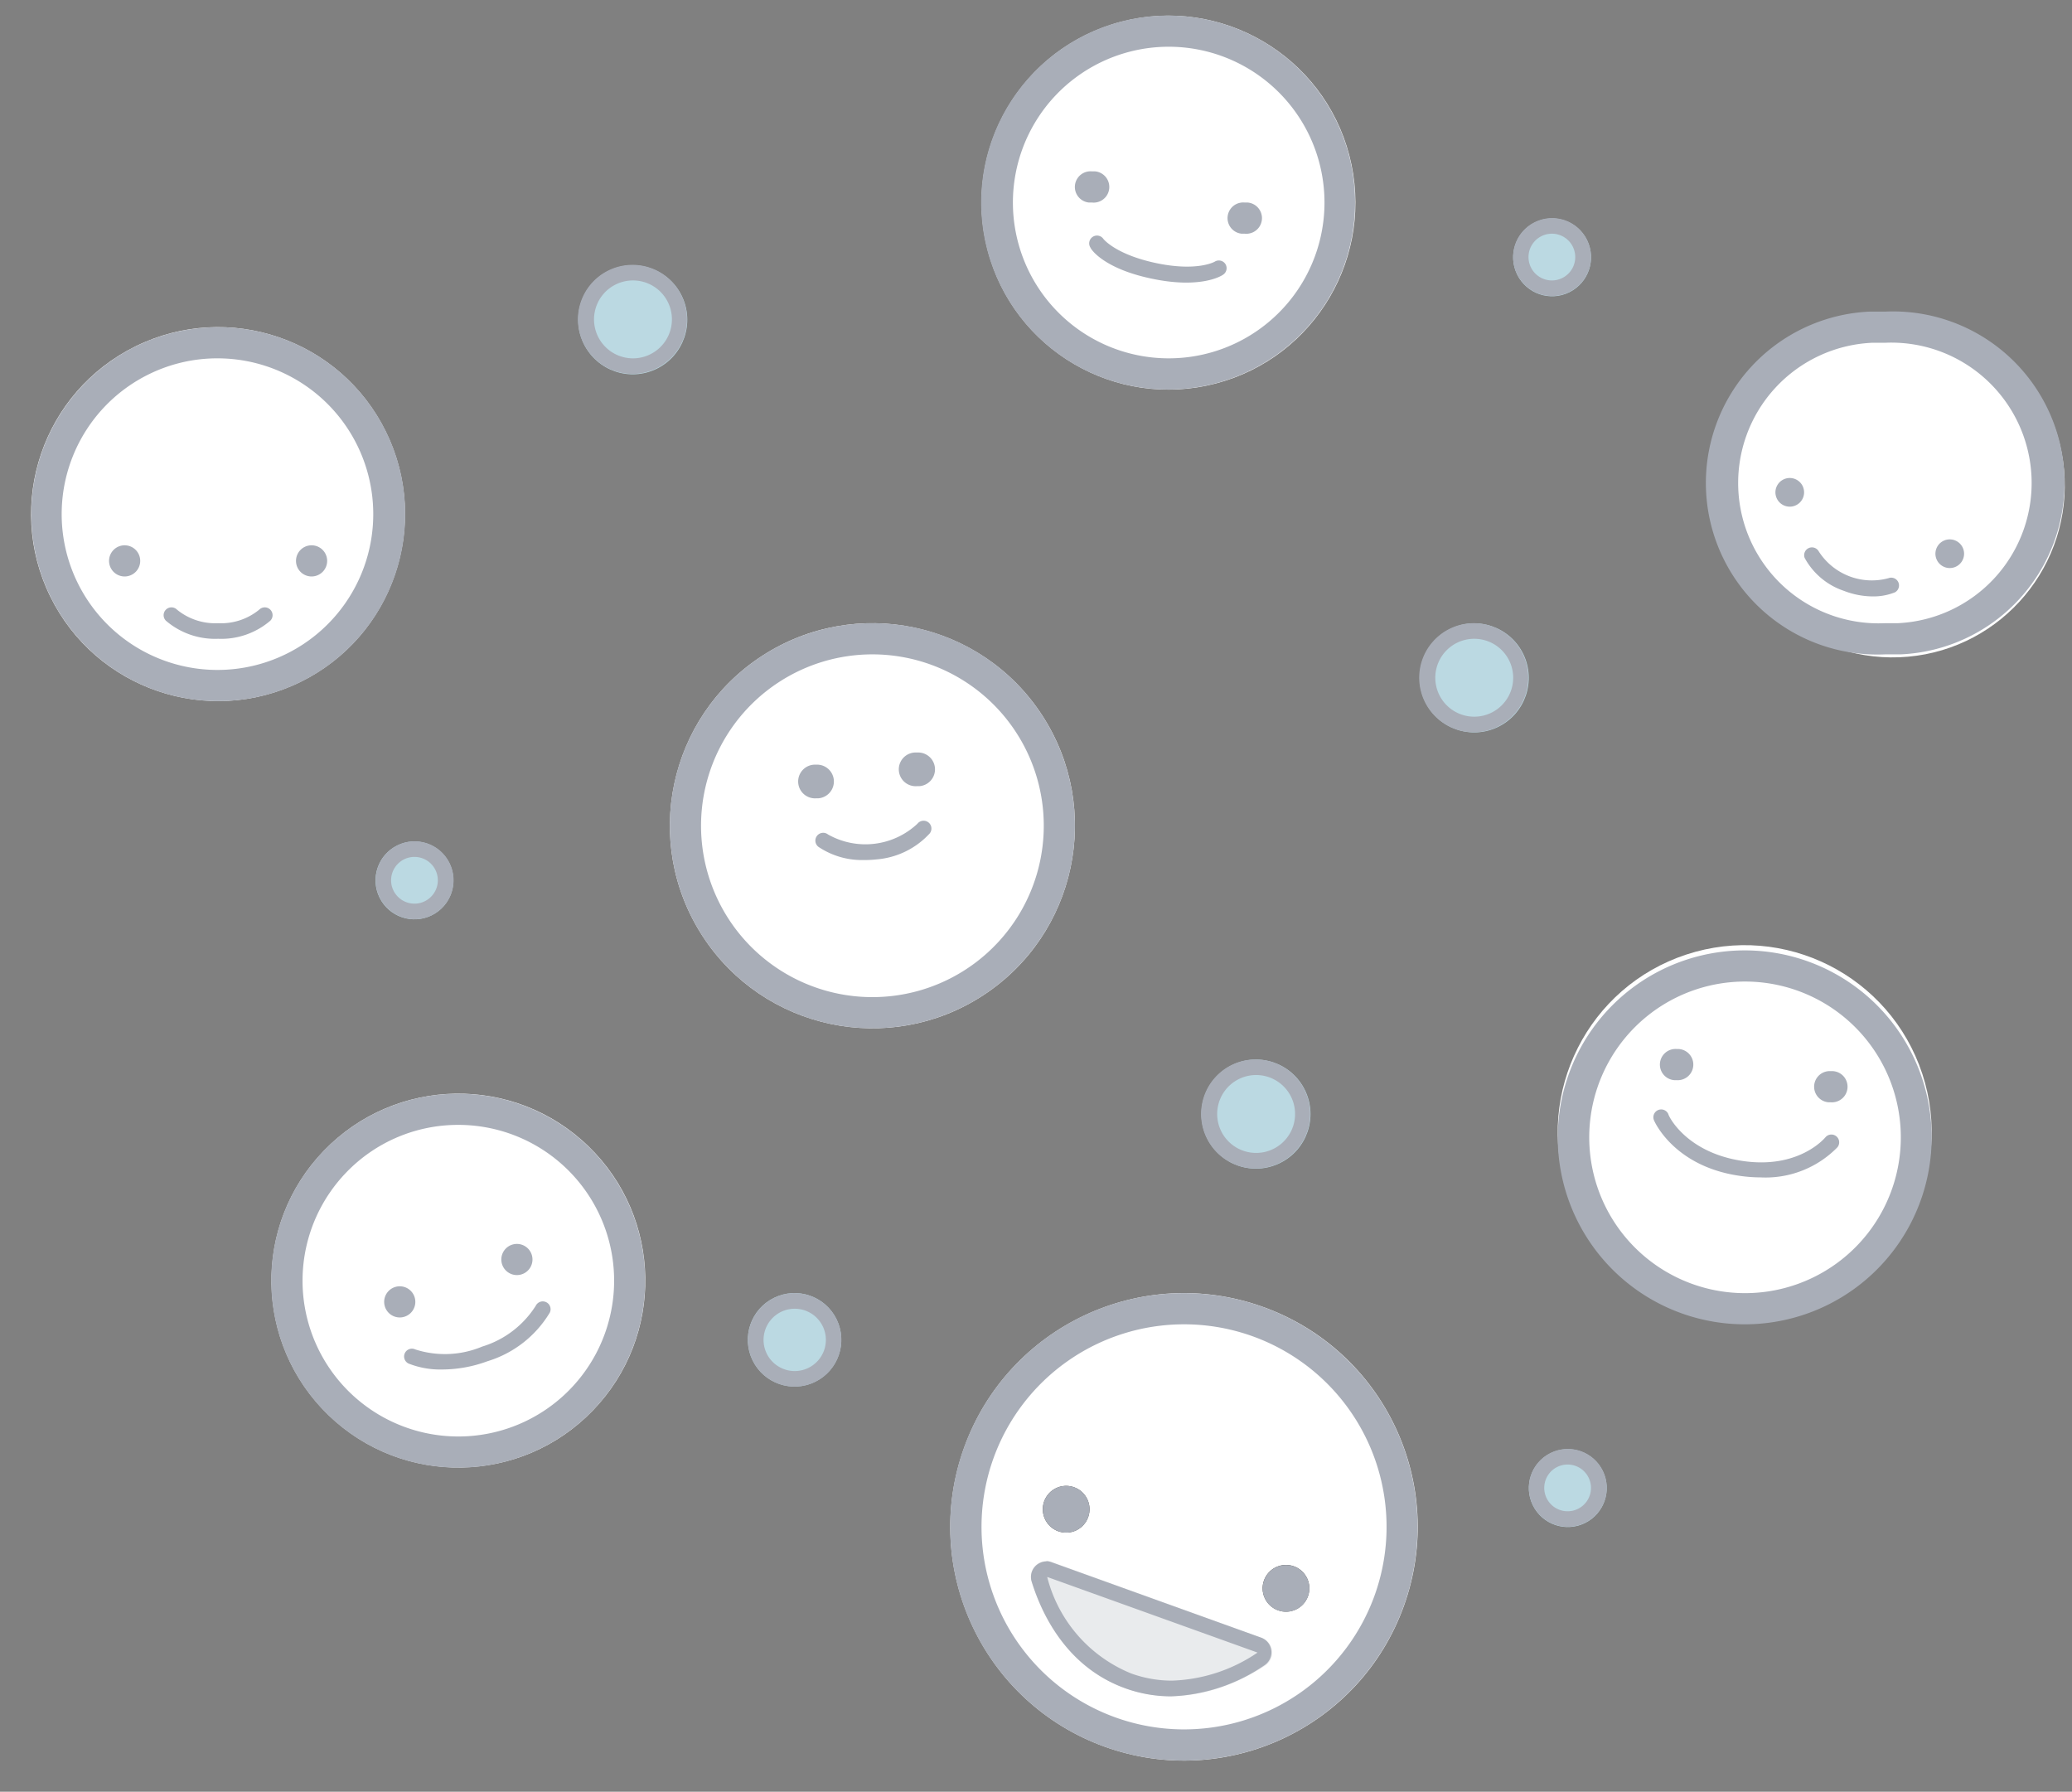 <svg id="Layer_1" data-name="Layer 1" xmlns="http://www.w3.org/2000/svg" viewBox="0 0 133 115"><rect x="0" y="0" width="133" height="115" fill="#808080" stroke="none"/><defs><style>.cls-1{fill:#fff}.cls-2{fill:#a9aeb8}.cls-3{fill:#bbd9e2}.cls-4{fill:#e9ebed}.cls-5{fill:#464646}</style></defs><title>illustrations__empty__students</title><circle class="cls-1" cx="112" cy="73" r="12" transform="rotate(-18.2 110.957 72.864)"/><path class="cls-2" d="M112 61v2a10 10 0 1 1-3.08.49A10 10 0 0 1 112 63v-2m0 0a12 12 0 1 0 11.41 8.31A12 12 0 0 0 112 61z"/><circle class="cls-1" cx="107.62" cy="68.33" r="1" transform="rotate(-81.8 107.618 68.327)"/><path class="cls-2" d="M107.62 67.33a1 1 0 0 0-.14 2h.14a1 1 0 0 0 .14-2z"/><circle class="cls-1" cx="117.52" cy="69.75" r="1" transform="rotate(-81.8 117.514 69.756)"/><path class="cls-2" d="M117.52 68.75a1 1 0 0 0-.14 2h.14a1 1 0 0 0 .14-2zM113 75.57a9.34 9.34 0 0 1-1.33-.1c-4.18-.6-5.45-3.44-5.5-3.56a.5.5 0 0 1 .92-.4c0 .1 1.12 2.45 4.73 3s5.28-1.43 5.35-1.51a.5.5 0 0 1 .77.64 6.45 6.45 0 0 1-4.94 1.93z"/><circle class="cls-1" cx="29.42" cy="82.2" r="12" transform="rotate(-46.01 29.414 82.194)"/><path class="cls-2" d="M29.42 72.2a10 10 0 1 1-7.19 3.05 9.95 9.95 0 0 1 7.19-3.05m0-2a12 12 0 1 0 8.33 3.37 12 12 0 0 0-8.33-3.37z"/><circle class="cls-1" cx="25.66" cy="83.56" r="1" transform="rotate(-19.87 25.644 83.547)"/><path class="cls-2" d="M25.66 82.56a1 1 0 1 0 .94.66 1 1 0 0 0-.94-.66z"/><circle class="cls-1" cx="33.18" cy="80.84" r="1" transform="rotate(-19.87 33.18 80.837)"/><path class="cls-2" d="M33.18 79.84a1 1 0 1 0 .94.66 1 1 0 0 0-.94-.66zM28.41 87.9a5.56 5.56 0 0 1-2.18-.38.5.5 0 0 1 .42-.91 6.19 6.19 0 0 0 4.3-.18 6.21 6.21 0 0 0 3.44-2.62.5.5 0 0 1 .9.44 7.05 7.05 0 0 1-4 3.12 8.46 8.46 0 0 1-2.88.53z"/><circle class="cls-1" cx="14" cy="33" r="12" transform="rotate(-26.14 13.992 33.005)"/><path class="cls-2" d="M14 23a10 10 0 1 1-4.4 1 9.94 9.94 0 0 1 4.4-1m0-2a12 12 0 1 0 10.78 6.71A12 12 0 0 0 14 21z"/><circle class="cls-1" cx="8" cy="36" r="1"/><path class="cls-2" d="M8 35a1 1 0 1 0 1 1 1 1 0 0 0-1-1z"/><circle class="cls-1" cx="20" cy="36" r="1"/><path class="cls-2" d="M20 35a1 1 0 1 0 1 1 1 1 0 0 0-1-1zM14 41a4.85 4.85 0 0 1-3.35-1.16.5.5 0 0 1 .71-.71A3.88 3.88 0 0 0 14 40a3.86 3.86 0 0 0 2.64-.87.5.5 0 0 1 .71.71A4.83 4.83 0 0 1 14 41z"/><circle class="cls-1" cx="75" cy="13" r="12" transform="rotate(-14.63 75.022 12.996)"/><path class="cls-2" d="M75 3a10 10 0 1 1-2.53.33A10 10 0 0 1 75 3m0-2a12 12 0 1 0 11.6 9A12 12 0 0 0 75 1z"/><circle class="cls-1" cx="70.1" cy="12" r="1" transform="rotate(-78.49 70.106 11.998)"/><path class="cls-2" d="M70.1 11a1 1 0 0 0-.2 2h.2a1 1 0 0 0 .2-2h-.2z"/><circle class="cls-1" cx="79.9" cy="14" r="1" transform="rotate(-78.49 79.906 13.993)"/><path class="cls-2" d="M79.9 13a1 1 0 0 0-.2 2h.2a1 1 0 0 0 .2-2h-.2zM74 17.9c-3.06-.62-3.94-1.84-4-2a.5.5 0 0 1 .83-.56s.78 1 3.4 1.55 3.74-.09 3.75-.1a.5.5 0 0 1 .68.16.5.5 0 0 1-.15.68c-.16.12-1.51.89-4.51.27z"/><circle class="cls-1" cx="56" cy="53" r="13" transform="rotate(-33.03 56 53.002)"/><path class="cls-2" d="M56 42a11 11 0 1 1-6 1.78A11 11 0 0 1 56 42m0-2a13 13 0 1 0 10.9 5.92A12.94 12.94 0 0 0 56 40z"/><circle class="cls-1" cx="52.38" cy="50.16" r="1.08" transform="rotate(-6.89 52.413 50.17)"/><path class="cls-2" d="M52.38 49.08h-.13a1.08 1.08 0 0 0 .13 2.16h.13a1.08 1.08 0 0 0-.13-2.16z"/><circle class="cls-1" cx="58.84" cy="49.38" r="1.08" transform="rotate(-6.89 58.879 49.392)"/><path class="cls-2" d="M58.84 48.3h-.13a1.08 1.08 0 0 0 .13 2.16H59a1.08 1.08 0 0 0-.13-2.16zM55.47 55.2a5 5 0 0 1-2.94-.85.5.5 0 0 1 .62-.79 4.88 4.88 0 0 0 5.74-.69.5.5 0 0 1 .79.62 5.19 5.19 0 0 1-3.42 1.67 6.54 6.54 0 0 1-.79.04z"/><circle class="cls-3" cx="100.64" cy="95.51" r="2.5" transform="rotate(-26.14 100.643 95.522)"/><path class="cls-2" d="M100.63 94a1.5 1.5 0 1 1-.66.15 1.49 1.49 0 0 1 .66-.15m0-1a2.5 2.5 0 1 0 2.25 1.4 2.49 2.49 0 0 0-2.25-1.4z"/><circle class="cls-3" cx="51" cy="86" r="3" transform="rotate(-26.14 50.99 85.992)"/><path class="cls-2" d="M51 84a2 2 0 1 1-.88.21A2 2 0 0 1 51 84m0-1a3 3 0 1 0 2.7 1.68A3 3 0 0 0 51 83z"/><circle class="cls-3" cx="94.63" cy="43.51" r="3.5" transform="rotate(-26.14 94.628 43.509)"/><path class="cls-2" d="M94.62 41a2.5 2.5 0 1 1-1.1.26 2.49 2.49 0 0 1 1.1-.26m0-1a3.5 3.5 0 1 0 3.14 2 3.49 3.49 0 0 0-3.14-2z"/><circle class="cls-3" cx="99.63" cy="16.52" r="2.5" transform="rotate(-26.14 99.622 16.523)"/><path class="cls-2" d="M99.62 15a1.5 1.5 0 1 1-.66.15 1.49 1.49 0 0 1 .66-.15m0-1a2.5 2.5 0 1 0 2.25 1.4 2.49 2.49 0 0 0-2.25-1.4z"/><circle class="cls-3" cx="40.62" cy="20.52" r="3.5" transform="rotate(-26.14 40.63 20.532)"/><path class="cls-2" d="M40.62 18a2.5 2.5 0 1 1-1.1.26 2.49 2.49 0 0 1 1.1-.26m0-1a3.5 3.5 0 1 0 3.14 2 3.49 3.49 0 0 0-3.14-2z"/><circle class="cls-3" cx="80.62" cy="71.51" r="3.5" transform="rotate(-26.14 80.614 71.51)"/><path class="cls-2" d="M80.62 69a2.5 2.5 0 1 1-1.1.26 2.49 2.49 0 0 1 1.1-.26m0-1a3.5 3.5 0 1 0 3.14 2 3.49 3.49 0 0 0-3.14-2z"/><circle class="cls-3" cx="26.61" cy="56.51" r="2.5" transform="rotate(-26.14 26.6 56.52)"/><path class="cls-2" d="M26.61 55a1.5 1.5 0 1 1-.66.15 1.49 1.49 0 0 1 .66-.15m0-1a2.5 2.5 0 1 0 2.25 1.4 2.49 2.49 0 0 0-2.25-1.4z"/><circle class="cls-1" cx="121" cy="31" r="11" transform="matrix(1 -.09 .09 1 -2.3 11.04)"/><path class="cls-2" d="M121 22a9 9 0 0 1 .8 18h-.82a9 9 0 0 1-.8-18h.83m0-2h-1a11 11 0 0 0 1 22h1a11 11 0 0 0-1-22z"/><circle class="cls-1" cx="114.88" cy="31.6" r=".92" transform="rotate(-69.04 114.873 31.602)"/><path class="cls-2" d="M114.88 30.68a.92.92 0 1 0 .33.06.92.92 0 0 0-.33-.06z"/><circle class="cls-1" cx="125.15" cy="35.54" r=".92" transform="rotate(-69.04 125.144 35.54)"/><path class="cls-2" d="M125.15 34.62a.92.92 0 1 0 .33.06.92.92 0 0 0-.33-.06zM120.2 38.28a5.16 5.16 0 0 1-1.85-.36 4.49 4.49 0 0 1-2.51-2.11.5.5 0 0 1 .91-.41 4.05 4.05 0 0 0 4.47 1.71.5.5 0 0 1 .41.91 3.7 3.7 0 0 1-1.43.26z"/><circle class="cls-1" cx="76" cy="98" r="15" transform="rotate(-70.2 76 98)"/><path class="cls-2" d="M76 85a13 13 0 1 1-12.23 8.6A13 13 0 0 1 76 85m0-2a15 15 0 1 0 5.08.89A15 15 0 0 0 76 83z"/><path class="cls-4" d="M67.57 100.28L81 105.13a1 1 0 0 1 .22 1.77c-1.87 1.22-5.26 2.79-9 1.45s-5.35-4.72-6-6.85a1 1 0 0 1 1.35-1.22z"/><path class="cls-2" d="M67.23 101.22l13.49 4.85a10.32 10.32 0 0 1-5.5 1.8 7.68 7.68 0 0 1-2.61-.46 9.1 9.1 0 0 1-5.39-6.19m0-1a1 1 0 0 0-1 1.29c.66 2.13 2.27 5.5 6 6.85a8.65 8.65 0 0 0 2.95.52 11.32 11.32 0 0 0 6-2 1 1 0 0 0-.22-1.77l-13.48-4.85a1 1 0 0 0-.34-.06z"/><circle class="cls-5" cx="68.44" cy="96.87" r="1.5" transform="rotate(-70.2 68.438 96.872)"/><path class="cls-2" d="M68.44 95.37a1.5 1.5 0 1 0 .51.09 1.5 1.5 0 0 0-.51-.09z"/><circle class="cls-5" cx="82.55" cy="101.95" r="1.5" transform="rotate(-70.2 82.544 101.95)"/><path class="cls-2" d="M82.55 100.45a1.5 1.5 0 1 0 .51.09 1.5 1.5 0 0 0-.51-.09z"/></svg>